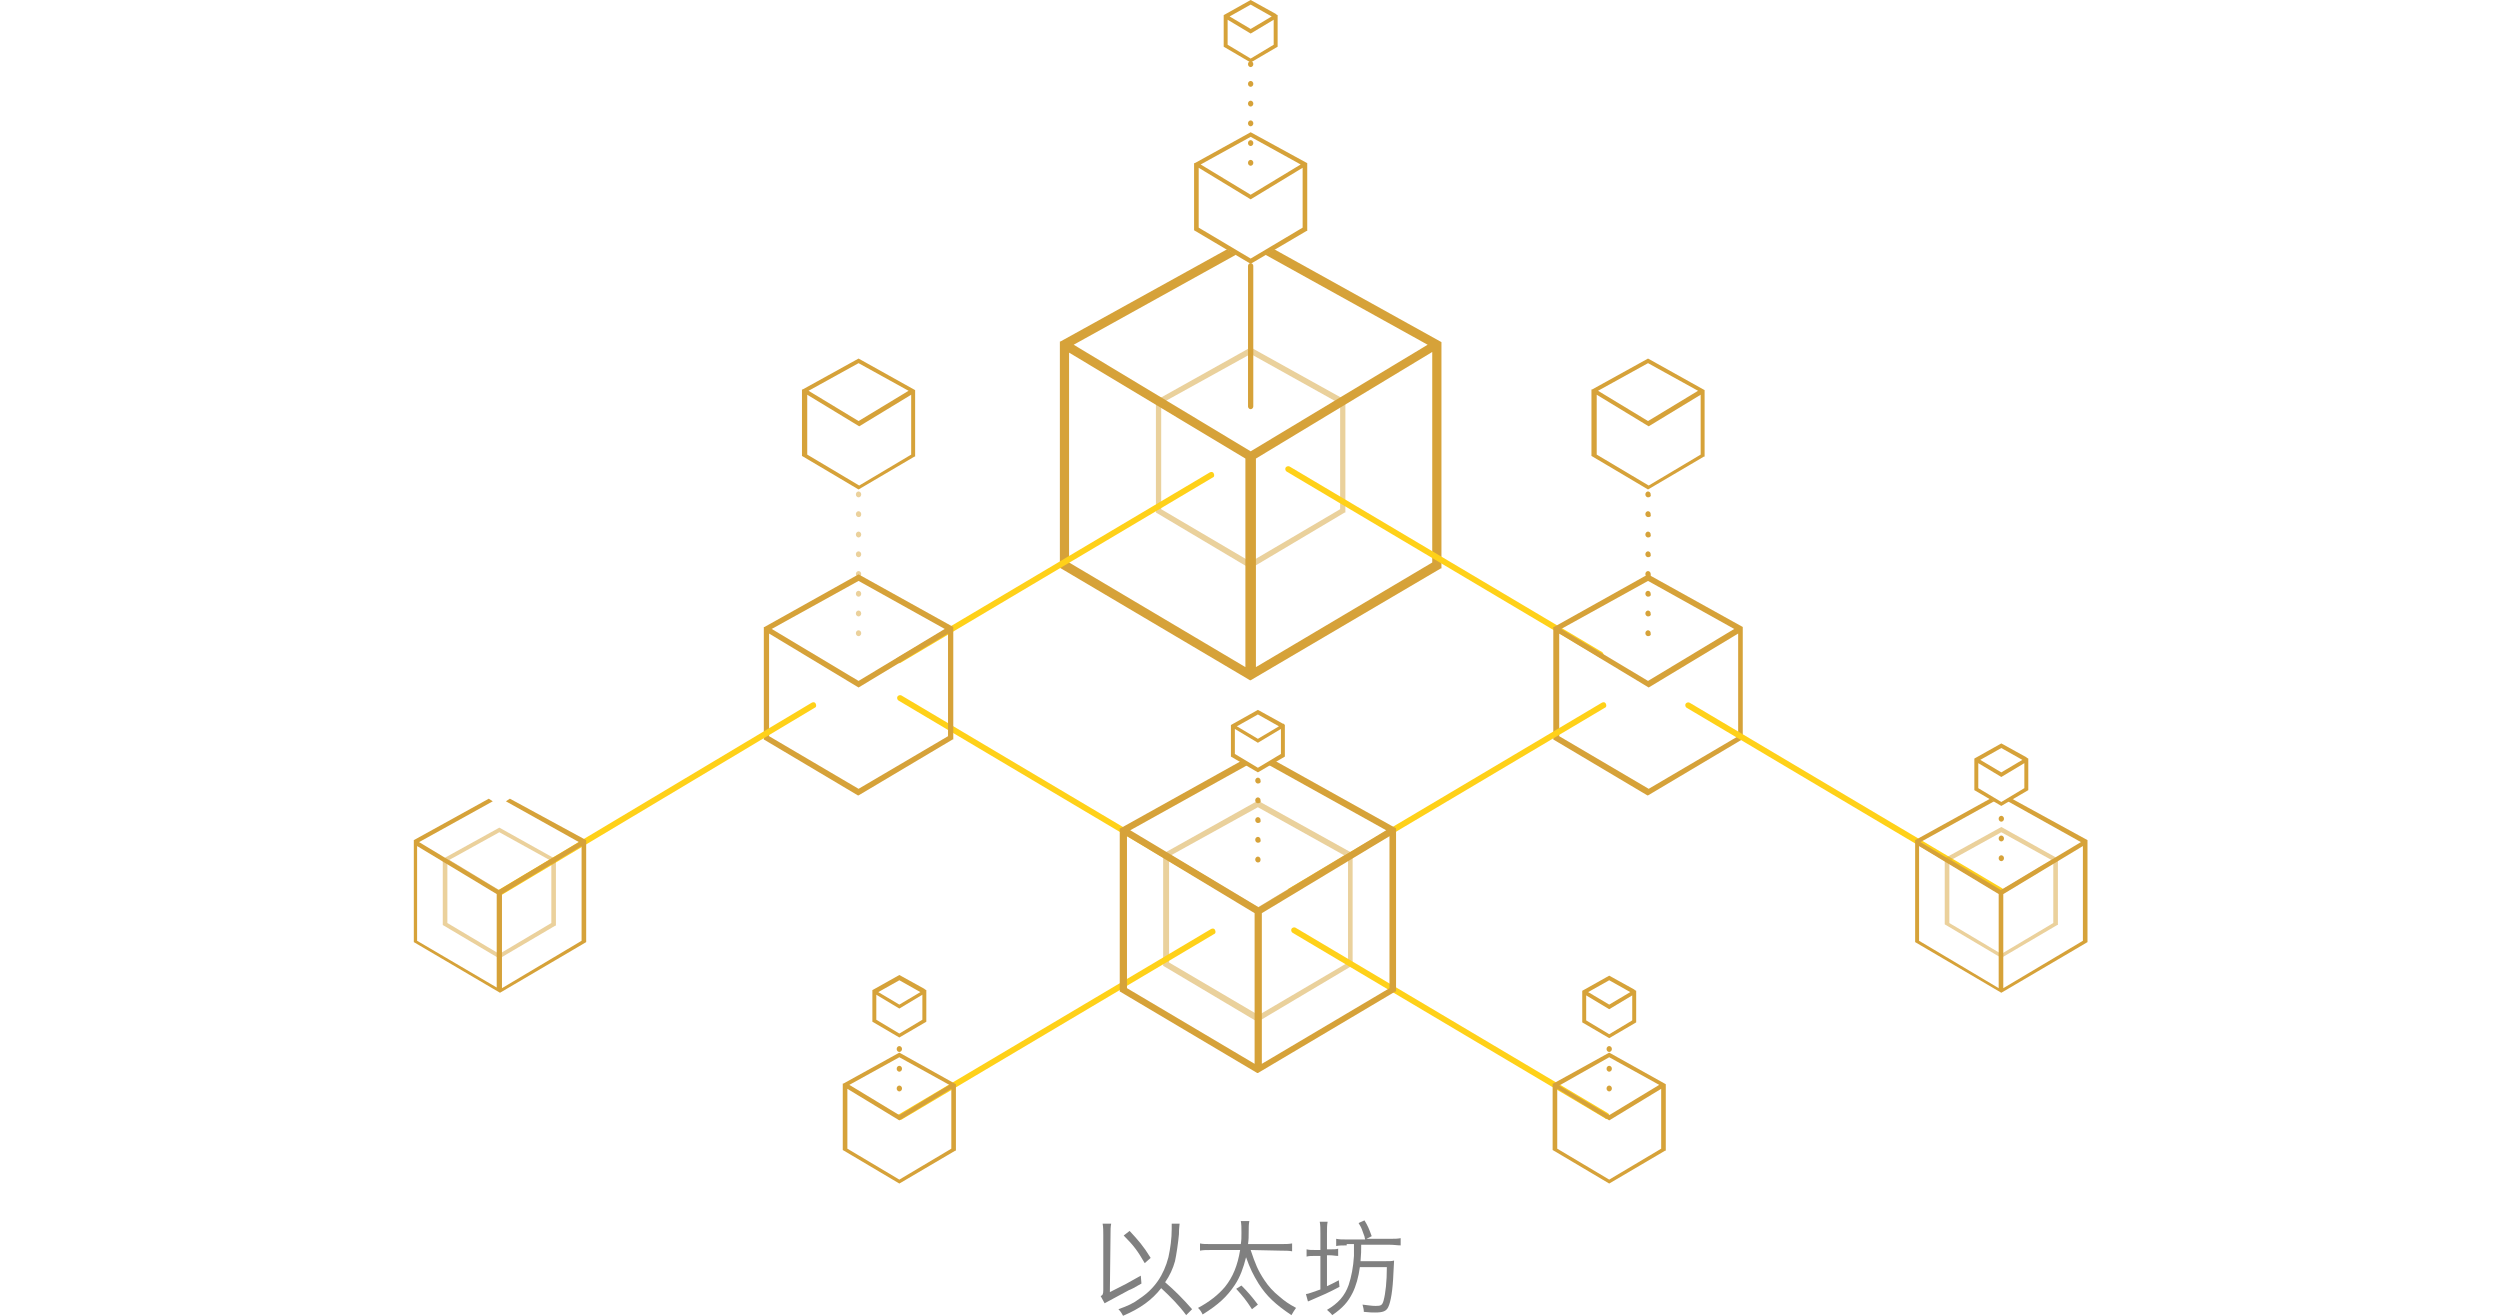 <?xml version="1.0" encoding="utf-8"?>
<!-- Generator: Adobe Illustrator 19.0.0, SVG Export Plug-In . SVG Version: 6.00 Build 0)  -->
<svg version="1.1" id="图层_1" xmlns="http://www.w3.org/2000/svg" xmlns:xlink="http://www.w3.org/1999/xlink" x="0px" y="0px"
	 viewBox="-107 320.9 380 200" style="enable-background:new -107 320.9 380 200;" xml:space="preserve">
<style type="text/css">
	.st0{opacity:0.9;}
	.st1{fill:#D19824;}
	.st2{opacity:0.5;fill:#D19824;enable-background:new    ;}
	.st3{fill:#FFCC00;}
	.st4{opacity:0.5;}
	.st5{fill:#808080;}
</style>
<g id="XMLID_4701_" class="st0">
	<g id="XMLID_5038_">
		<path id="XMLID_5039_" class="st1" d="M83.1,341l-8.5,4.7h-0.1v10.2l8.6,5.1l8.5-5h0.1v-10.3L83.1,341z M83.1,341.7l7.6,4.2
			l-7.6,4.6l-7.6-4.6L83.1,341.7z M91,355.5l-7.9,4.7l-7.9-4.7v-9.1l7.9,4.8l7.9-4.8V355.5z"/>
	</g>
	<path id="XMLID_5034_" class="st2" d="M83.1,373.7l-14.3,8h-0.1v17.1l14.3,8.5h0.1l14.3-8.5h0.1v-17.1L83.1,373.7z M69.5,382.7
		l13.6,8.2l13.6-8.2v15.6l-13.6,8l-13.6-8V382.7z M83.1,389.9L69.9,382l13.2-7.3l13.1,7.3L83.1,389.9z"/>
	<path id="XMLID_5030_" class="st1" d="M87,323.1l-0.1-0.1l-3.8-2.1l-4.1,2.3v4.8l4.1,2.4l4.1-2.4v-4.8L87,323.1z M83.1,321.6
		l3.2,1.8l-3.2,1.9l-3.2-1.9L83.1,321.6z M86.6,327.7l-3.5,2.1l-3.5-2.1v-3.8l3.5,2.1l3.5-2.1V327.7z"/>
	<path id="XMLID_5026_" class="st1" d="M86.7,358.8l-1.4,0.8l24.7,13.7l-26.9,16.2l-26.9-16.2l24.7-13.7l-1.4-0.8l-25.3,14h-0.1
		v34.4L83,424.3h0.1l28.9-17h0.1v-34.4L86.7,358.8z M82.3,422.3l-26.8-15.9v-31.9l26.8,16.1V422.3z M110.7,406.4l-26.8,15.9v-31.7
		l26.8-16.2V406.4z"/>
	<g id="XMLID_5024_">
		<path id="XMLID_5025_" class="st3" d="M29.6,421.7c-0.2,0-0.3-0.1-0.4-0.2c-0.1-0.2-0.1-0.5,0.2-0.6l47.5-28.2
			c0.2-0.1,0.5-0.1,0.6,0.2c0.1,0.2,0.1,0.5-0.2,0.6l-47.5,28.2C29.7,421.7,29.6,421.7,29.6,421.7z"/>
	</g>
	<g id="XMLID_5022_">
		<path id="XMLID_5023_" class="st3" d="M136.3,420.9c-0.1,0-0.2,0-0.2-0.1l-47.5-28.2c-0.2-0.1-0.3-0.4-0.2-0.6
			c0.1-0.2,0.4-0.3,0.6-0.2l47.5,28.2c0.2,0.1,0.3,0.4,0.2,0.6C136.6,420.8,136.5,420.9,136.3,420.9z"/>
	</g>
	<g id="XMLID_5014_">
		<path id="XMLID_5015_" class="st1" d="M83.1,346.1c-0.2,0-0.4-0.2-0.4-0.4v-0.1c0-0.2,0.2-0.4,0.4-0.4s0.4,0.2,0.4,0.4v0.1
			C83.5,345.9,83.3,346.1,83.1,346.1z M83.1,343.1c-0.2,0-0.4-0.2-0.4-0.4v-0.1c0-0.2,0.2-0.4,0.4-0.4s0.4,0.2,0.4,0.4v0.1
			C83.5,342.9,83.3,343.1,83.1,343.1z M83.1,340.1c-0.2,0-0.4-0.2-0.4-0.4v-0.1c0-0.2,0.2-0.4,0.4-0.4s0.4,0.2,0.4,0.4v0.1
			C83.5,339.9,83.3,340.1,83.1,340.1z M83.1,337.1c-0.2,0-0.4-0.2-0.4-0.4v-0.1c0-0.2,0.2-0.4,0.4-0.4s0.4,0.2,0.4,0.4v0.1
			C83.5,336.9,83.3,337.1,83.1,337.1z M83.1,334.1c-0.2,0-0.4-0.2-0.4-0.4v-0.1c0-0.2,0.2-0.4,0.4-0.4s0.4,0.2,0.4,0.4v0.1
			C83.5,333.9,83.3,334.1,83.1,334.1z M83.1,331.1c-0.2,0-0.4-0.2-0.4-0.4v-0.1c0-0.2,0.2-0.4,0.4-0.4s0.4,0.2,0.4,0.4v0.1
			C83.5,330.9,83.3,331.1,83.1,331.1z"/>
	</g>
	<g id="XMLID_5012_">
		<path id="XMLID_5013_" class="st1" d="M83.1,383.1c-0.2,0-0.4-0.2-0.4-0.4v-21.4c0-0.2,0.2-0.4,0.4-0.4s0.4,0.2,0.4,0.4v21.4
			C83.5,382.9,83.3,383.1,83.1,383.1z"/>
	</g>
	<g id="XMLID_5007_">
		<path id="XMLID_5008_" class="st1" d="M143.5,375.4l-8.5,4.7h-0.1v10.1l8.6,5.1l8.5-5h0.1v-10.1L143.5,375.4z M143.5,376.1
			l7.6,4.2l-7.6,4.6l-7.6-4.6L143.5,376.1z M151.5,390l-7.9,4.7l-7.9-4.7v-9.1l7.9,4.8l7.9-4.8V390z"/>
	</g>
	<path id="XMLID_5003_" class="st1" d="M143.5,408.2l-14.3,8h-0.1v17.1l14.3,8.5h0.1l14.3-8.5h0.1v-17.1L143.5,408.2z M130,417.2
		l13.6,8.2l13.6-8.2v15.6l-13.6,8l-13.6-8V417.2z M143.5,424.4l-13.2-7.9l13.2-7.3l13.1,7.3L143.5,424.4z"/>
	<g id="XMLID_5001_">
		<path id="XMLID_5002_" class="st3" d="M89.2,456.7c-0.2,0-0.3-0.1-0.4-0.2c-0.1-0.2-0.1-0.5,0.2-0.6l47.5-28.2
			c0.2-0.1,0.5-0.1,0.6,0.2c0.1,0.2,0.1,0.5-0.2,0.6l-47.5,28.2C89.3,456.7,89.2,456.7,89.2,456.7z"/>
	</g>
	<g id="XMLID_4999_">
		<path id="XMLID_5000_" class="st3" d="M197.1,456.8c-0.1,0-0.2,0-0.2-0.1l-47.5-28.2c-0.2-0.1-0.3-0.4-0.2-0.6
			c0.1-0.2,0.4-0.3,0.6-0.2l47.5,28.2c0.2,0.1,0.3,0.4,0.2,0.6C197.4,456.8,197.2,456.8,197.1,456.8z"/>
	</g>
	<g id="XMLID_4989_">
		<path id="XMLID_4990_" class="st1" d="M143.5,417.6c-0.2,0-0.4-0.2-0.4-0.4v-0.1c0-0.2,0.2-0.4,0.4-0.4s0.4,0.2,0.4,0.4v0.1
			C144,417.4,143.8,417.6,143.5,417.6z M143.5,414.6c-0.2,0-0.4-0.2-0.4-0.4v-0.1c0-0.2,0.2-0.4,0.4-0.4s0.4,0.2,0.4,0.4v0.1
			C144,414.4,143.8,414.6,143.5,414.6z M143.5,411.6c-0.2,0-0.4-0.2-0.4-0.4v-0.1c0-0.2,0.2-0.4,0.4-0.4s0.4,0.2,0.4,0.4v0.1
			C144,411.4,143.8,411.6,143.5,411.6z M143.5,408.6c-0.2,0-0.4-0.2-0.4-0.4v-0.1c0-0.2,0.2-0.4,0.4-0.4s0.4,0.2,0.4,0.4v0.1
			C144,408.4,143.8,408.6,143.5,408.6z M143.5,405.6c-0.2,0-0.4-0.2-0.4-0.4v-0.1c0-0.2,0.2-0.4,0.4-0.4s0.4,0.2,0.4,0.4v0.1
			C144,405.4,143.8,405.6,143.5,405.6z M143.5,402.6c-0.2,0-0.4-0.2-0.4-0.4v-0.1c0-0.2,0.2-0.4,0.4-0.4s0.4,0.2,0.4,0.4v0.1
			C144,402.4,143.8,402.6,143.5,402.6z M143.5,399.5c-0.2,0-0.4-0.2-0.4-0.4V399c0-0.2,0.2-0.4,0.4-0.4s0.4,0.2,0.4,0.4v0.1
			C144,399.4,143.8,399.5,143.5,399.5z M143.5,396.5c-0.2,0-0.4-0.2-0.4-0.4V396c0-0.2,0.2-0.4,0.4-0.4s0.4,0.2,0.4,0.4v0.1
			C144,396.3,143.8,396.5,143.5,396.5z"/>
	</g>
	<g id="XMLID_4987_">
		<path id="XMLID_4988_" class="st3" d="M77.3,455.7c-0.1,0-0.2,0-0.2-0.1l-47.5-28.2c-0.2-0.1-0.3-0.4-0.2-0.6
			c0.1-0.2,0.4-0.3,0.6-0.2l47.5,28.2c0.2,0.1,0.3,0.4,0.2,0.6C77.6,455.6,77.5,455.7,77.3,455.7z"/>
	</g>
	<path id="XMLID_4983_" class="st2" d="M84.2,442.6l-14.3,8h-0.1v17.1l14.3,8.5h0.1l14.3-8.5h0.1v-17.1L84.2,442.6z M70.7,451.6
		l13.6,8.2l13.6-8.2v15.6l-13.6,8l-13.6-8V451.6z M84.2,458.8L71,450.9l13.2-7.3l13.1,7.3L84.2,458.8z"/>
	<g id="XMLID_4981_">
		<path id="XMLID_4982_" class="st3" d="M29.8,491.1c-0.2,0-0.3-0.1-0.4-0.2c-0.1-0.2-0.1-0.5,0.2-0.6l47.5-28.2
			c0.2-0.1,0.5-0.1,0.6,0.2c0.1,0.2,0.1,0.5-0.2,0.6L30,491.1C30,491.1,29.9,491.1,29.8,491.1z"/>
	</g>
	<g id="XMLID_4979_">
		<path id="XMLID_4980_" class="st3" d="M137.2,491c-0.1,0-0.2,0-0.2-0.1l-47.5-28.2c-0.2-0.1-0.3-0.4-0.2-0.6
			c0.1-0.2,0.4-0.3,0.6-0.2l47.5,28.2c0.2,0.1,0.3,0.4,0.2,0.6S137.3,491,137.2,491z"/>
	</g>
	<g id="XMLID_4971_">
		<path id="XMLID_4972_" class="st1" d="M84.2,452c-0.2,0-0.4-0.2-0.4-0.4v-0.1c0-0.2,0.2-0.4,0.4-0.4s0.4,0.2,0.4,0.4v0.1
			C84.6,451.8,84.5,452,84.2,452z M84.2,449c-0.2,0-0.4-0.2-0.4-0.4v-0.1c0-0.2,0.2-0.4,0.4-0.4s0.4,0.2,0.4,0.4v0.1
			C84.7,448.8,84.5,449,84.2,449z M84.2,446c-0.2,0-0.4-0.2-0.4-0.4v-0.1c0-0.2,0.2-0.4,0.4-0.4s0.4,0.2,0.4,0.4v0.1
			C84.7,445.8,84.5,446,84.2,446z M84.2,443c-0.2,0-0.4-0.2-0.4-0.4v-0.1c0-0.2,0.2-0.4,0.4-0.4s0.4,0.2,0.4,0.4v0.1
			C84.7,442.8,84.5,443,84.2,443z M84.2,440c-0.2,0-0.4-0.2-0.4-0.4v-0.1c0-0.2,0.2-0.4,0.4-0.4s0.4,0.2,0.4,0.4v0.1
			C84.7,439.8,84.5,440,84.2,440z"/>
	</g>
	<g id="XMLID_4931_">
		<path id="XMLID_4938_" class="st1" d="M23.5,375.4l-8.5,4.7h-0.1v10.1l8.6,5.1l8.5-5h0.1v-10.1L23.5,375.4z M23.5,376.1l7.6,4.2
			l-7.6,4.6l-7.6-4.6L23.5,376.1z M31.5,390l-7.9,4.7l-7.9-4.7v-9.1l7.9,4.8l7.9-4.8V390z"/>
	</g>
	<path id="XMLID_4927_" class="st1" d="M23.5,408.2l-14.3,8H9.1v17.1l14.3,8.5h0.1l14.3-8.5h0.1v-17.1L23.5,408.2z M9.9,417.2
		l13.6,8.2l13.6-8.2v15.6l-13.6,8l-13.6-8V417.2z M23.5,424.4l-13.2-7.9l13.2-7.3l13.1,7.3L23.5,424.4z"/>
	<path id="XMLID_4839_" class="st1" d="M86.9,436.6l-1,0.6l17.8,9.9l-19.4,11.7l-19.5-11.7l17.8-9.9l-1-0.6l-18.3,10.2h-0.1v24.8
		L84.1,484h0.1l20.9-12.4h0.1v-24.8L86.9,436.6z M83.7,482.6l-19.4-11.5V448l19.4,11.7V482.6z M104.2,471.1l-19.4,11.5v-22.9
		l19.4-11.7V471.1z"/>
	<g id="XMLID_4837_">
		<path id="XMLID_4838_" class="st3" d="M-30.9,456.9c-0.1,0-0.3-0.1-0.4-0.2c-0.1-0.2-0.1-0.5,0.2-0.6l47.5-28.4
			c0.2-0.1,0.5-0.1,0.6,0.2c0.1,0.2,0.1,0.5-0.2,0.6l-47.5,28.4C-30.7,456.9-30.8,456.9-30.9,456.9z"/>
	</g>
	<g id="XMLID_4801_" class="st4">
		<path id="XMLID_4802_" class="st1" d="M23.5,417.6c-0.2,0-0.4-0.2-0.4-0.4v-0.1c0-0.2,0.2-0.4,0.4-0.4s0.4,0.2,0.4,0.4v0.1
			C23.9,417.4,23.7,417.6,23.5,417.6z M23.5,414.6c-0.2,0-0.4-0.2-0.4-0.4v-0.1c0-0.2,0.2-0.4,0.4-0.4s0.4,0.2,0.4,0.4v0.1
			C23.9,414.4,23.7,414.6,23.5,414.6z M23.5,411.6c-0.2,0-0.4-0.2-0.4-0.4v-0.1c0-0.2,0.2-0.4,0.4-0.4s0.4,0.2,0.4,0.4v0.1
			C23.9,411.4,23.7,411.6,23.5,411.6z M23.5,408.6c-0.2,0-0.4-0.2-0.4-0.4v-0.1c0-0.2,0.2-0.4,0.4-0.4s0.4,0.2,0.4,0.4v0.1
			C23.9,408.4,23.7,408.6,23.5,408.6z M23.5,405.6c-0.2,0-0.4-0.2-0.4-0.4v-0.1c0-0.2,0.2-0.4,0.4-0.4s0.4,0.2,0.4,0.4v0.1
			C23.9,405.4,23.7,405.6,23.5,405.6z M23.5,402.6c-0.2,0-0.4-0.2-0.4-0.4v-0.1c0-0.2,0.2-0.4,0.4-0.4s0.4,0.2,0.4,0.4v0.1
			C23.9,402.4,23.7,402.6,23.5,402.6z M23.5,399.5c-0.2,0-0.4-0.2-0.4-0.4V399c0-0.2,0.2-0.4,0.4-0.4s0.4,0.2,0.4,0.4v0.1
			C23.9,399.4,23.7,399.5,23.5,399.5z M23.5,396.5c-0.2,0-0.4-0.2-0.4-0.4V396c0-0.2,0.2-0.4,0.4-0.4s0.4,0.2,0.4,0.4v0.1
			C23.9,396.3,23.7,396.5,23.5,396.5z"/>
	</g>
	<g id="XMLID_4794_">
		<path id="XMLID_4795_" class="st1" d="M137.6,480.9l-8.5,4.7H129v10.1l8.6,5.1l8.5-5h0.1v-10.1L137.6,480.9z M137.6,481.6l7.6,4.2
			l-7.6,4.6l-7.6-4.5L137.6,481.6z M145.5,495.5l-7.9,4.7l-7.9-4.7v-9.1l7.9,4.8l7.9-4.8V495.5z"/>
	</g>
	<g id="XMLID_4789_">
		<path id="XMLID_4790_" class="st1" d="M29.7,480.9l-8.5,4.7h-0.1v10.1l8.6,5.1l8.5-5h0.1v-10.1L29.7,480.9z M29.7,481.6l7.6,4.2
			l-7.6,4.6l-7.6-4.6L29.7,481.6z M37.6,495.5l-7.9,4.7l-7.9-4.7v-9.1l7.9,4.8l7.9-4.8V495.5z"/>
	</g>
	<g id="XMLID_4784_" class="st4">
		<path id="XMLID_4785_" class="st1" d="M-31.1,446.7l-8.5,4.7h-0.1v10.1l8.6,5.1l8.5-5h0.1v-10.1L-31.1,446.7z M-31.1,447.4
			l7.6,4.2l-7.6,4.6l-7.6-4.6L-31.1,447.4z M-23.2,461.2l-7.9,4.7l-7.9-4.7v-9.1l7.9,4.8l7.9-4.8V461.2z"/>
	</g>
	<path id="XMLID_4779_" class="st1" d="M88.1,430.9H88l-3.8-2.1l-4.1,2.3v4.8l4.1,2.4l4.1-2.4v-4.8L88.1,430.9z M84.2,429.5l3.2,1.8
		l-3.2,1.9l-3.2-1.9L84.2,429.5z M87.7,435.5l-3.5,2.1l-3.5-2.1v-3.8l3.5,2.1l3.5-2.1V435.5z"/>
	<g id="XMLID_4773_">
		<path id="XMLID_4774_" class="st1" d="M29.7,486.8c-0.2,0-0.4-0.2-0.4-0.4v-0.1c0-0.2,0.2-0.4,0.4-0.4s0.4,0.2,0.4,0.4v0.1
			C30.1,486.6,29.9,486.8,29.7,486.8z M29.7,483.8c-0.2,0-0.4-0.2-0.4-0.4v-0.1c0-0.2,0.2-0.4,0.4-0.4s0.4,0.2,0.4,0.4v0.1
			C30.1,483.6,29.9,483.8,29.7,483.8z M29.7,480.8c-0.2,0-0.4-0.2-0.4-0.4v-0.1c0-0.2,0.2-0.4,0.4-0.4s0.4,0.2,0.4,0.4v0.1
			C30.1,480.6,29.9,480.8,29.7,480.8z"/>
	</g>
	<path id="XMLID_4768_" class="st1" d="M33.6,471.3l-0.1-0.1l-3.8-2.1l-4.1,2.3v4.8l4.1,2.4l4.1-2.4v-4.8L33.6,471.3z M29.7,469.9
		l3.2,1.8l-3.2,1.9l-3.2-1.9L29.7,469.9z M33.2,475.9l-3.5,2.1l-3.5-2.1v-3.8l3.5,2.1l3.5-2.1V475.9z"/>
	<g id="XMLID_4763_">
		<path id="XMLID_4764_" class="st1" d="M137.6,486.8c-0.2,0-0.4-0.2-0.4-0.4v-0.1c0-0.2,0.2-0.4,0.4-0.4s0.4,0.2,0.4,0.4v0.1
			C138,486.6,137.8,486.8,137.6,486.8z M137.6,483.8c-0.2,0-0.4-0.2-0.4-0.4v-0.1c0-0.2,0.2-0.4,0.4-0.4s0.4,0.2,0.4,0.4v0.1
			C138,483.6,137.8,483.8,137.6,483.8z M137.6,480.8c-0.2,0-0.4-0.2-0.4-0.4v-0.1c0-0.2,0.2-0.4,0.4-0.4s0.4,0.2,0.4,0.4v0.1
			C138,480.6,137.8,480.8,137.6,480.8z"/>
	</g>
	<path id="XMLID_4759_" class="st1" d="M141.5,471.4l-0.1-0.1l-3.8-2.1l-4.1,2.3v4.8l4.1,2.4l4.1-2.4v-4.8L141.5,471.4z
		 M137.6,469.9l3.2,1.8l-3.2,1.9l-3.2-1.9L137.6,469.9z M141.1,476l-3.5,2.1l-3.5-2.1v-3.8l3.5,2.1l3.5-2.1V476z"/>
	<g id="XMLID_4719_" class="st4">
		<path id="XMLID_4720_" class="st1" d="M197.2,446.6l-8.5,4.7h-0.1v10.1l8.6,5.1l8.5-5h0.1v-10.1L197.2,446.6z M197.2,447.4
			l7.6,4.2l-7.6,4.6l-7.6-4.6L197.2,447.4z M205.1,461.2l-7.9,4.7l-7.9-4.7v-9.1l7.9,4.8l7.9-4.8V461.2z"/>
	</g>
	<path id="XMLID_4715_" class="st1" d="M198.8,442.3l-0.6,0.4l11.1,6.2l-12.2,7.3l-12.2-7.3l11.2-6.2l-0.6-0.4l-11.4,6.3l0,0v15.5
		l13.1,7.7l0,0l13.1-7.7l0,0v-15.5L198.8,442.3z M196.8,471.1l-12.1-7.2v-14.4l12.1,7.3V471.1z M209.6,463.9l-12.1,7.2v-14.3
		l12.1-7.3V463.9z"/>
	<path id="XMLID_4711_" class="st1" d="M201.1,436.1L201,436l-3.8-2.1l-4.1,2.3v4.8l4.1,2.4l4.1-2.4v-4.8L201.1,436.1z M197.2,434.6
		l3.2,1.8l-3.2,1.9l-3.2-1.9L197.2,434.6z M200.7,440.7l-3.5,2.1l-3.5-2.1v-3.8l3.5,2.1l3.5-2.1V440.7z"/>
	<g id="XMLID_4706_">
		<path id="XMLID_4707_" class="st1" d="M197.2,451.8c-0.2,0-0.4-0.2-0.4-0.4v-0.1c0-0.2,0.2-0.4,0.4-0.4c0.2,0,0.4,0.2,0.4,0.4v0.1
			C197.6,451.6,197.4,451.8,197.2,451.8z M197.2,448.8c-0.2,0-0.4-0.2-0.4-0.4v-0.1c0-0.2,0.2-0.4,0.4-0.4c0.2,0,0.4,0.2,0.4,0.4
			v0.1C197.6,448.6,197.4,448.8,197.2,448.8z M197.2,445.8c-0.2,0-0.4-0.2-0.4-0.4v-0.1c0-0.2,0.2-0.4,0.4-0.4
			c0.2,0,0.4,0.2,0.4,0.4v0.1C197.6,445.6,197.4,445.8,197.2,445.8z"/>
	</g>
	<path id="XMLID_4702_" class="st1" d="M-29.5,442.3l-0.6,0.4l11.1,6.2l-12.2,7.3l-12.1-7.3l11.2-6.2l-0.6-0.4l-11.4,6.3l0,0v15.5
		l13.1,7.7l0,0l13.1-7.7l0,0v-15.5L-29.5,442.3z M-31.5,471l-12.1-7.1v-14.4l12.1,7.3V471z M-18.6,463.9l-12.1,7.2v-14.3l12.1-7.3
		V463.9z"/>
</g>
<g id="XMLID_3_">
	<path id="XMLID_4_" class="st5" d="M61.7,517.3c2.4-1.2,2.6-1.3,4.7-2.5l0.1,1.2c-1,0.6-1.6,0.9-1.9,1c-1.5,0.8-2.8,1.5-3.7,2
		l-0.6-1.1c0.3-0.1,0.4-0.3,0.4-0.9v-8.4c0-0.5,0-1.2-0.1-1.7h1.3c-0.1,0.5-0.1,0.9-0.1,1.7L61.7,517.3L61.7,517.3z M73.3,520.8
		c-1.1-1.5-2.4-2.8-3.8-4.1c-1.4,1.8-3.2,3.1-5.8,4.2c-0.2-0.4-0.4-0.7-0.7-1c1.4-0.5,2.3-0.9,3.2-1.6c2.3-1.5,3.7-3.6,4.4-6.3
		c0.3-1.4,0.5-2.8,0.5-4.3c0-0.4,0-0.5,0-0.8h1.2c0,0.3-0.1,0.5-0.1,1.6c-0.1,1.2-0.4,3.2-0.6,4.1c-0.3,1.1-0.8,2.2-1.5,3.2
		c1.5,1.3,2.7,2.5,4.1,4.1L73.3,520.8z M64.7,508c1.3,1.4,2.1,2.3,3.2,4.1l-0.9,0.8c-1.1-1.9-1.7-2.7-3.2-4.2L64.7,508z"/>
	<path id="XMLID_8_" class="st5" d="M83.1,510.9c0.7,2.1,1.1,3.1,2.1,4.6c0.6,0.9,1.3,1.7,2.3,2.5c0.8,0.7,1.4,1.1,2.5,1.7
		c-0.3,0.4-0.4,0.6-0.7,1.1c-2.4-1.6-3.8-2.9-5-4.8c-0.8-1.3-1.3-2.3-1.9-4c-0.4,1.6-0.9,3-1.7,4.2c-1.2,1.8-2.5,3-4.9,4.5
		c-0.2-0.4-0.3-0.6-0.7-1c1.7-0.9,3.1-2,4.1-3.2c1.2-1.5,1.9-3.2,2.3-5.6h-4.3c-0.9,0-1.3,0-1.8,0.1v-1.1c0.4,0.1,0.9,0.1,1.8,0.1
		h4.4c0.1-0.6,0.1-1,0.1-1.7c0-0.8,0-1.3-0.1-1.8h1.3c-0.1,0.5-0.1,0.9-0.1,1.7c0,0.6,0,1.1-0.1,1.8h4.9c0.8,0,1.3,0,1.8-0.1v1.2
		c-0.5-0.1-1-0.1-1.7-0.1L83.1,510.9L83.1,510.9z M83.3,519.9c-0.9-1.4-1.4-2-2.4-3.1l0.8-0.5c0.9,0.9,1.6,1.7,2.5,2.9L83.3,519.9z"
		/>
	<path id="XMLID_11_" class="st5" d="M93.7,508.4c0-0.7,0-1.3-0.1-1.8h1.2c-0.1,0.5-0.1,1-0.1,1.8v2.4h0.4c0.7,0,1,0,1.3-0.1v1.1
		c-0.4,0-0.8-0.1-1.3-0.1h-0.4v4.7c0.6-0.3,0.9-0.4,1.8-0.9l0.1,1c-1.7,0.9-2.4,1.2-4.5,2.1c-0.2,0.1-0.2,0.1-0.3,0.1l-0.3-1.1
		c0.3,0,1.3-0.4,2.2-0.7v-5.1H93c-0.7,0-1,0-1.4,0.1v-1.1c0.4,0.1,0.7,0.1,1.4,0.1h0.7V508.4z M97.7,510.2c-0.6,0-1.2,0-1.6,0.1
		v-1.1c0.5,0.1,0.9,0.1,1.7,0.1h2.7c-0.1-0.5-0.1-0.5-0.3-1c-0.3-0.9-0.4-1-0.7-1.5l0.9-0.4c0.5,0.8,0.7,1.3,1.1,2.4l-0.8,0.4h3.5
		c0.8,0,1.2,0,1.7-0.1v1.1c-0.5,0-1-0.1-1.7-0.1h-4.3c0,0.9,0,1.4-0.1,2.5h3.7c0.7,0,1.1,0,1.4-0.1c0,0.2,0,0.2-0.1,1.9
		c-0.1,2.6-0.4,4.4-0.8,5.2c-0.3,0.6-0.8,0.8-2,0.8c-0.4,0-0.8,0-1.7-0.1c0-0.4-0.1-0.7-0.2-1.1c0.9,0.1,1.4,0.2,2,0.2
		c0.8,0,1-0.1,1.2-0.8c0.3-1.1,0.5-2.9,0.5-5.1h-4.1c-0.2,1.5-0.6,2.9-1.1,3.9c-0.7,1.4-1.5,2.3-3.1,3.4c-0.3-0.4-0.5-0.5-0.8-0.8
		c1.7-1,2.7-2.1,3.3-3.8c0.4-1.2,0.7-2.7,0.8-4.4c0-0.4,0-0.5,0-1.8h-1.1V510.2z"/>
</g>
</svg>
